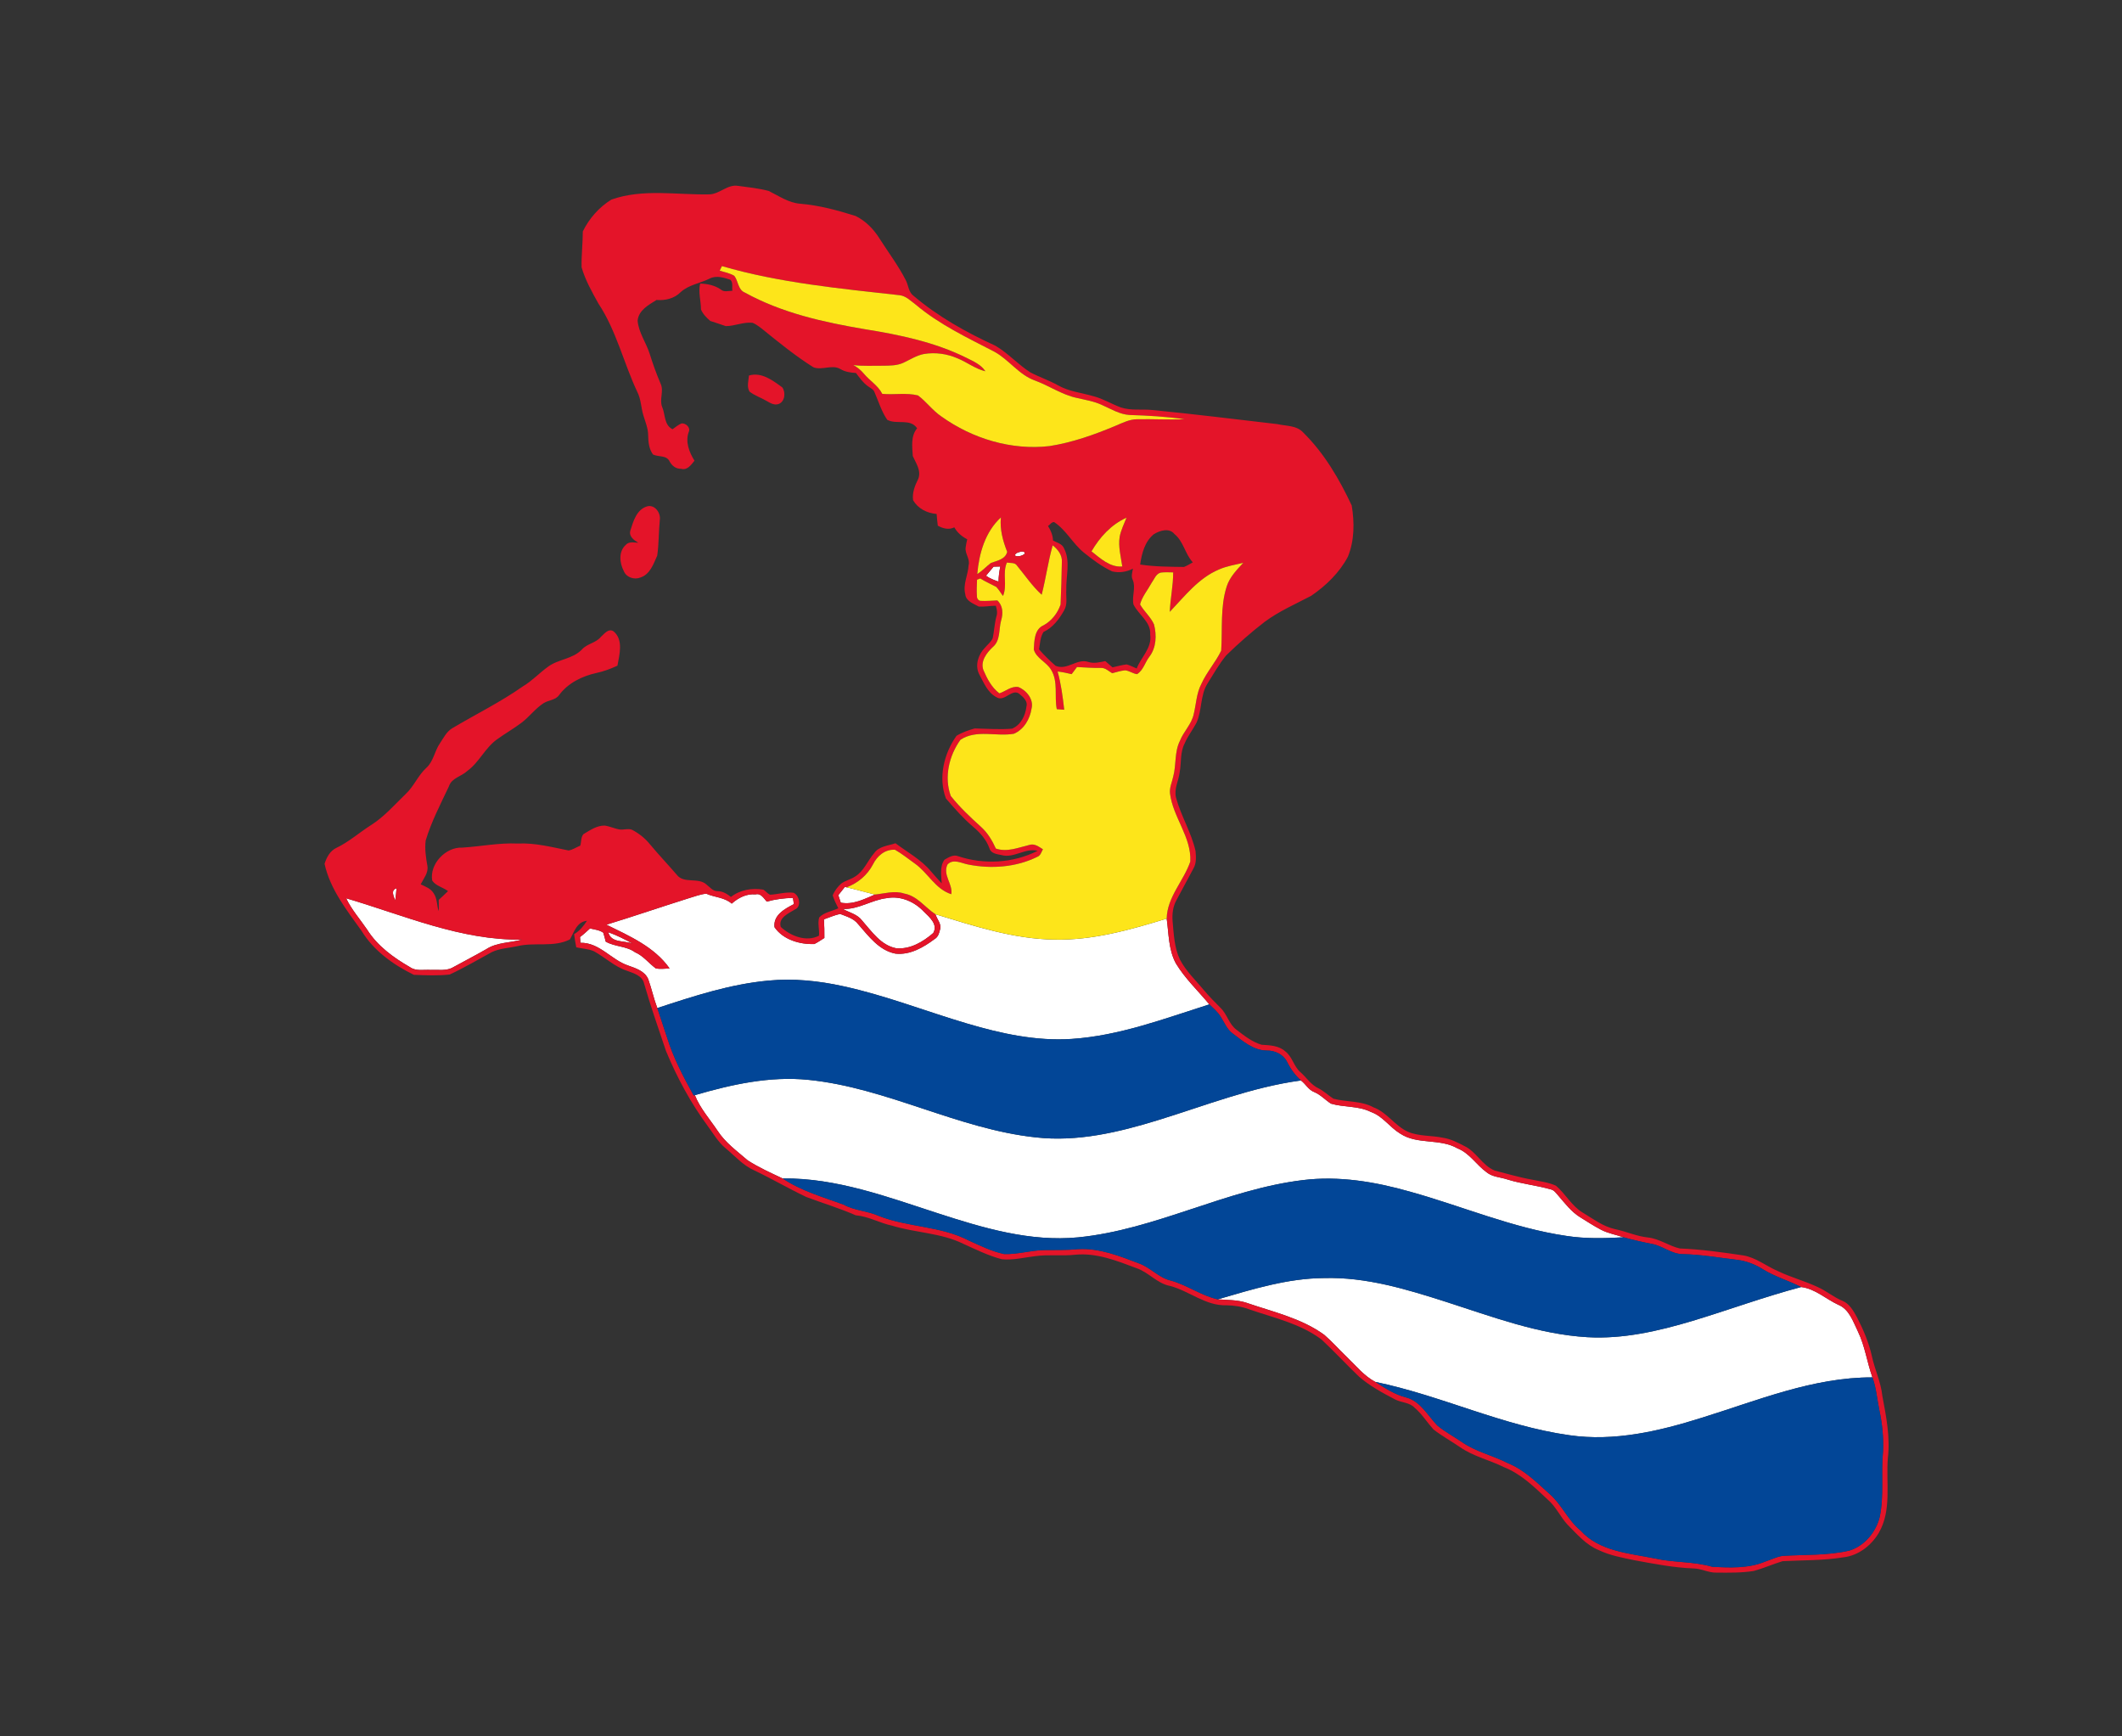 <?xml version="1.0" encoding="UTF-8" ?>
<!DOCTYPE svg PUBLIC "-//W3C//DTD SVG 1.1//EN" "http://www.w3.org/Graphics/SVG/1.1/DTD/svg11.dtd">
<svg width="1000pt" height="818pt" viewBox="0 0 1000 818" version="1.1" xmlns="http://www.w3.org/2000/svg">
<rect x="0" y="0" width="1000" height="818" fill="#333333" stroke="none"/>
<g id="#ffffffff">
<path fill="#ffffff" opacity="1.00" d=" M 480.40 260.17 C 481.12 259.61 483.87 259.82 482.61 261.19 C 481.50 261.91 480.29 262.22 478.99 262.10 C 477.20 261.55 479.58 260.16 480.40 260.17 Z" />
<path fill="#ffffff" opacity="1.00" d=" M 468.23 267.01 C 469.29 266.98 470.35 266.96 471.41 266.93 C 470.89 269.27 470.60 271.65 470.56 274.05 C 468.49 273.34 466.42 272.59 464.66 271.28 C 465.85 269.86 467.04 268.44 468.23 267.01 Z" />
<path fill="#ffffff" opacity="1.00" d=" M 398.16 417.91 L 398.96 418.11 C 403.45 419.11 407.85 420.43 412.33 421.50 C 407.23 423.68 401.95 426.43 396.22 425.33 C 395.83 424.15 395.45 422.97 395.06 421.80 C 396.10 420.51 397.13 419.21 398.16 417.91 Z" />
<path fill="#ffffff" opacity="1.00" d=" M 186.25 424.32 C 185.58 422.39 183.95 419.48 186.87 418.56 C 186.72 420.48 186.50 422.40 186.25 424.32 Z" />
<path fill="#ffffff" opacity="1.00" d=" M 324.40 423.30 C 327.18 422.51 329.91 421.37 332.82 421.11 C 336.80 422.88 341.42 422.79 344.83 425.79 C 347.94 423.03 351.76 421.05 356.05 421.43 C 358.60 420.77 359.90 423.26 361.33 424.84 C 365.35 423.72 369.50 423.19 373.67 423.09 C 373.78 423.82 374.01 425.28 374.13 426.01 C 369.82 428.24 364.29 431.19 365.00 436.91 C 369.04 442.79 376.90 445.08 383.77 444.82 C 385.42 444.01 386.93 442.94 388.49 441.97 C 388.52 439.04 388.47 436.11 388.28 433.19 C 390.82 432.33 393.28 431.19 395.91 430.64 C 398.93 431.84 402.40 432.78 404.44 435.51 C 409.37 441.10 414.19 447.83 421.99 449.35 C 428.84 450.10 435.18 446.42 440.47 442.46 C 442.04 441.54 442.58 439.79 442.96 438.13 C 443.89 435.48 441.58 433.19 440.83 430.79 C 459.12 436.34 477.63 442.49 496.95 442.73 C 515.06 443.13 532.67 438.11 549.81 432.85 C 550.81 439.94 550.62 447.47 554.13 453.94 C 558.45 461.09 564.60 466.86 569.91 473.26 C 548.67 480.00 527.45 488.07 505.01 489.54 C 488.27 490.65 471.70 487.02 455.75 482.29 C 436.19 476.52 417.15 468.96 397.18 464.66 C 385.70 462.14 373.85 460.93 362.11 462.06 C 344.12 463.71 326.83 469.39 309.76 475.00 C 308.08 470.56 307.09 465.89 305.51 461.43 C 303.90 457.58 299.67 456.26 296.07 454.97 C 288.07 452.32 282.54 444.07 273.53 444.24 C 273.46 443.34 273.39 442.44 273.33 441.55 C 274.99 440.30 276.52 438.88 278.05 437.48 C 280.15 438.01 282.47 438.19 284.29 439.48 C 284.76 440.85 285.07 442.27 285.44 443.68 C 289.76 446.19 295.13 445.69 299.24 448.69 C 303.18 450.37 305.74 453.90 309.11 456.36 C 311.24 456.69 313.41 456.44 315.55 456.32 C 308.40 446.15 296.59 441.03 285.78 435.71 C 298.71 431.76 311.50 427.35 324.40 423.30 Z" />
<path fill="#ffffff" opacity="1.00" d=" M 397.15 428.29 C 404.55 428.64 410.78 423.99 417.97 423.19 C 424.46 422.00 431.00 424.89 435.40 429.60 C 438.02 432.19 442.11 435.52 439.81 439.62 C 435.02 443.79 428.88 447.43 422.31 446.81 C 415.06 445.39 410.81 438.88 406.24 433.73 C 404.03 430.77 400.23 429.99 397.15 428.29 Z" />
<path fill="#ffffff" opacity="1.00" d=" M 163.12 423.27 C 190.32 431.25 217.17 443.22 246.05 442.73 C 240.48 444.29 234.28 443.97 229.27 447.18 C 224.14 450.13 218.88 452.84 213.70 455.68 C 210.47 457.67 206.58 456.85 203.00 457.03 C 199.74 456.80 196.08 457.75 193.23 455.73 C 185.43 451.25 177.83 445.72 172.99 438.00 C 169.67 433.11 165.68 428.65 163.12 423.27 Z" />
<path fill="#ffffff" opacity="1.00" d=" M 286.66 439.28 C 290.70 440.66 294.49 442.67 298.25 444.68 C 294.33 443.09 287.93 444.48 286.66 439.28 Z" />
<path fill="#ffffff" opacity="1.00" d=" M 327.46 516.04 C 344.80 510.97 362.86 506.98 381.02 508.83 C 417.98 512.56 451.22 531.97 488.12 535.93 C 507.65 538.15 527.11 533.55 545.66 527.83 C 567.94 520.98 589.83 512.24 613.07 509.11 C 615.31 510.78 616.63 513.56 619.36 514.59 C 622.34 515.84 624.53 518.29 627.20 520.03 C 633.36 521.86 640.16 520.99 646.03 523.94 C 651.60 525.88 654.89 531.16 659.82 534.13 C 667.86 539.50 678.46 536.30 686.77 541.07 C 692.51 543.30 695.71 548.86 700.55 552.36 C 703.28 554.62 707.01 554.65 710.26 555.73 C 716.95 557.83 723.98 558.49 730.71 560.41 C 732.42 560.73 733.38 562.30 734.47 563.51 C 737.54 567.05 740.43 570.90 744.46 573.44 C 747.76 575.50 751.04 577.63 754.50 579.45 C 757.83 581.19 761.59 581.79 765.12 583.02 C 756.17 583.50 747.15 583.76 738.26 582.37 C 712.84 578.66 689.10 568.35 664.48 561.51 C 648.12 556.86 630.96 553.94 613.94 556.07 C 577.54 560.47 544.61 579.44 508.05 583.04 C 485.48 585.22 463.38 578.65 442.17 571.76 C 418.35 564.03 394.23 554.99 368.82 555.28 C 363.23 552.64 357.53 550.11 352.34 546.74 C 347.34 542.41 341.80 538.43 338.16 532.81 C 334.47 527.30 329.93 522.26 327.46 516.04 Z" />
<path fill="#ffffff" opacity="1.00" d=" M 573.88 612.25 C 590.21 607.50 606.77 602.32 623.95 602.22 C 643.70 601.65 662.86 607.48 681.47 613.44 C 703.21 620.43 724.97 628.69 747.98 630.07 C 764.81 631.06 781.45 627.21 797.47 622.44 C 814.62 617.24 831.46 611.04 848.79 606.45 C 855.27 607.21 860.40 612.03 866.17 614.75 C 871.47 616.85 873.32 622.81 875.61 627.52 C 878.90 634.35 879.84 641.93 882.39 649.02 C 854.45 648.94 828.28 659.89 802.02 668.03 C 781.94 674.36 760.73 679.35 739.58 676.27 C 708.08 671.87 679.14 657.54 648.10 651.14 C 642.76 648.30 638.94 643.47 634.64 639.36 C 631.07 635.93 627.79 632.20 624.05 628.96 C 613.19 621.07 599.84 618.17 587.36 613.85 C 583.01 612.43 578.38 612.60 573.88 612.25 Z" />
</g>
<g id="#e41429ff">
<path fill="#e41429" opacity="1.00" d=" M 334.49 91.58 C 339.32 91.29 342.98 86.71 347.92 87.59 C 352.71 88.24 357.57 88.73 362.25 89.97 C 367.02 92.31 371.57 95.55 377.04 95.99 C 385.96 96.73 394.66 99.07 403.17 101.76 C 407.90 104.05 411.75 108.00 414.51 112.45 C 418.67 118.98 423.37 125.19 426.90 132.11 C 428.13 134.54 428.15 137.71 430.55 139.42 C 442.09 149.21 455.43 156.66 469.15 162.94 C 475.11 166.45 479.76 171.78 485.59 175.48 C 489.83 177.71 494.41 179.20 498.58 181.56 C 503.70 184.46 509.65 185.07 515.22 186.67 C 519.78 187.84 523.82 190.37 528.22 191.99 C 532.94 193.55 537.98 192.71 542.85 193.18 C 562.59 195.10 582.27 197.56 601.97 199.84 C 606.08 200.79 611.09 200.40 614.15 203.81 C 624.04 213.54 631.16 225.73 637.01 238.21 C 638.33 246.20 638.31 254.65 635.22 262.29 C 631.19 269.87 624.91 275.96 617.88 280.76 C 610.49 284.64 602.75 287.99 596.01 292.99 C 589.63 297.89 583.58 303.22 577.83 308.84 C 574.46 312.92 571.87 317.59 569.05 322.06 C 565.51 327.70 566.56 334.75 563.79 340.67 C 562.06 343.92 559.74 346.84 558.30 350.25 C 556.08 354.44 556.77 359.31 555.94 363.83 C 555.45 367.87 553.16 371.77 554.23 375.92 C 556.56 384.53 561.43 392.25 563.40 400.98 C 563.66 403.78 563.86 406.81 562.36 409.32 C 559.71 414.32 557.02 419.30 554.34 424.27 C 552.74 427.21 552.33 430.65 552.58 433.95 C 553.13 440.08 553.38 446.42 556.02 452.09 C 558.88 457.60 563.47 461.89 567.39 466.62 C 569.82 469.52 572.48 472.20 575.16 474.88 C 578.32 477.87 579.15 482.65 582.75 485.26 C 586.38 488.01 590.06 490.99 594.51 492.28 C 598.37 492.53 602.59 492.63 605.65 495.37 C 609.03 497.88 609.66 502.47 612.80 505.18 C 615.65 507.64 617.70 511.08 621.19 512.74 C 623.82 514.02 625.91 516.13 628.37 517.70 C 634.59 519.35 641.41 518.59 647.23 521.76 C 653.66 524.11 657.35 530.55 663.56 533.31 C 668.79 535.51 674.60 534.95 680.07 536.12 C 683.64 536.65 686.87 538.33 690.03 539.97 C 695.73 542.64 698.52 549.20 704.40 551.57 C 710.24 553.04 716.01 554.81 721.95 555.84 C 725.74 556.66 729.70 557.07 733.25 558.71 C 737.76 562.53 740.58 568.13 745.71 571.28 C 750.62 574.22 755.33 577.89 761.03 579.15 C 766.35 580.24 771.34 582.60 776.79 583.12 C 782.10 583.75 786.52 587.12 791.63 588.28 C 801.60 588.66 811.50 590.07 821.36 591.52 C 827.52 592.48 832.37 596.65 837.98 599.00 C 844.03 601.92 850.57 603.59 856.63 606.48 C 860.70 608.27 864.10 611.24 868.23 612.93 C 871.62 614.32 873.44 617.70 875.13 620.74 C 878.11 626.53 880.70 632.59 882.12 638.97 C 883.47 645.32 886.40 651.25 887.06 657.76 C 888.88 667.40 890.82 677.21 889.66 687.06 C 888.70 698.79 891.61 711.65 885.35 722.34 C 881.82 728.29 875.70 733.05 868.68 733.81 C 859.22 735.36 849.60 735.13 840.05 735.62 C 835.47 737.01 831.07 738.98 826.45 740.24 C 820.65 741.16 814.77 741.05 808.92 741.01 C 805.16 741.15 801.78 739.08 798.05 739.05 C 788.62 738.68 779.33 736.85 770.07 735.15 C 764.43 733.97 758.68 732.92 753.44 730.43 C 747.40 727.97 743.14 722.85 738.64 718.36 C 735.27 714.66 733.24 709.90 729.38 706.61 C 723.13 700.76 716.85 694.51 708.73 691.32 C 701.94 687.93 694.34 686.28 688.06 681.90 C 683.90 679.04 679.45 676.62 675.48 673.51 C 672.48 670.17 670.10 666.27 666.65 663.33 C 664.24 660.75 660.42 660.97 657.47 659.43 C 651.50 656.29 645.48 653.08 640.39 648.62 C 634.42 642.90 628.82 636.81 622.78 631.19 C 612.68 623.59 600.06 620.91 588.34 616.84 C 585.03 615.61 581.50 615.12 577.99 615.04 C 568.19 615.41 560.44 608.26 551.31 605.92 C 545.24 604.74 541.26 599.45 535.53 597.54 C 526.39 594.10 516.94 590.31 506.98 591.20 C 500.64 591.92 494.23 591.03 487.90 591.89 C 482.65 592.50 477.39 593.90 472.08 593.34 C 465.74 591.69 459.84 588.73 453.89 586.05 C 443.46 580.92 431.51 580.92 420.53 577.57 C 414.64 576.33 409.33 573.16 403.26 572.64 C 395.68 569.32 387.74 566.95 380.00 564.03 C 371.68 560.07 363.72 555.42 355.39 551.46 C 350.11 549.11 346.30 544.65 341.93 541.04 C 338.42 538.15 336.18 534.15 333.51 530.56 C 325.47 519.70 319.04 507.71 313.86 495.25 C 310.33 484.70 306.61 474.20 303.55 463.50 C 302.74 459.71 298.63 458.62 295.49 457.43 C 289.64 455.55 285.18 451.09 279.85 448.21 C 277.24 447.07 274.31 447.01 271.56 446.38 C 271.16 444.32 270.82 442.24 270.55 440.17 C 273.13 438.67 275.00 436.37 276.59 433.89 C 271.82 434.32 270.59 439.19 268.56 442.66 C 260.90 446.53 252.02 443.86 243.94 445.81 C 239.87 446.73 235.54 446.82 231.73 448.66 C 225.16 452.22 218.70 456.05 211.91 459.20 C 206.34 459.81 200.63 459.56 195.03 459.34 C 185.35 454.61 176.06 447.94 170.37 438.60 C 163.38 428.85 155.57 418.99 152.95 407.03 C 153.88 404.06 155.51 400.95 158.45 399.56 C 164.38 396.73 169.30 392.32 174.81 388.81 C 181.05 384.87 185.90 379.24 191.16 374.15 C 195.04 370.57 196.97 365.43 200.86 361.86 C 204.31 358.80 204.76 353.91 207.31 350.25 C 209.01 347.75 210.39 344.79 213.07 343.18 C 224.17 336.57 235.82 330.86 246.41 323.42 C 250.72 320.86 254.15 317.14 258.19 314.21 C 263.02 310.58 269.81 310.58 274.13 306.14 C 276.57 303.28 280.73 303.04 283.12 300.14 C 284.79 298.65 286.87 295.75 289.32 297.63 C 293.84 301.64 291.91 308.48 290.97 313.67 C 287.77 315.15 284.46 316.38 281.02 317.12 C 274.28 318.59 267.63 321.88 263.47 327.53 C 261.78 329.92 258.55 329.85 256.23 331.29 C 252.23 333.86 249.43 337.83 245.64 340.65 C 242.00 343.38 238.03 345.64 234.35 348.30 C 228.63 352.30 225.88 359.15 220.24 363.25 C 217.51 365.87 212.86 366.52 211.58 370.47 C 207.63 378.87 203.28 387.13 200.60 396.06 C 200.10 400.08 200.72 404.11 201.42 408.07 C 201.97 411.28 199.60 413.96 198.26 416.69 C 200.43 417.76 202.93 418.62 204.27 420.78 C 206.08 423.26 205.84 426.50 206.68 429.34 C 206.95 427.57 206.70 425.78 206.76 424.02 C 208.22 422.64 209.72 421.31 211.14 419.89 C 208.78 418.08 205.29 417.43 203.67 414.89 C 202.35 407.11 210.03 399.04 217.82 399.40 C 226.56 398.86 235.21 397.06 244.01 397.48 C 252.13 397.07 260.06 399.18 267.96 400.74 C 269.92 400.42 271.61 399.20 273.45 398.48 C 274.00 396.70 273.68 394.46 274.97 393.03 C 278.08 391.22 281.28 388.89 285.04 389.02 C 287.47 389.38 289.71 390.51 292.14 390.87 C 294.02 391.07 295.99 390.29 297.80 390.97 C 301.03 392.64 303.94 394.93 306.23 397.76 C 310.32 402.65 314.70 407.29 318.87 412.11 C 322.24 416.66 329.13 413.15 333.04 416.89 C 334.59 418.08 335.93 419.93 338.09 419.90 C 340.54 419.90 342.60 421.17 344.46 422.64 C 348.77 419.26 354.43 418.29 359.75 419.20 C 360.87 419.89 361.67 421.08 362.92 421.59 C 366.58 421.41 370.23 420.20 373.91 420.66 C 376.76 421.82 377.89 427.28 374.54 428.59 C 371.58 430.41 366.68 432.42 367.93 436.75 C 372.50 441.04 380.02 444.01 385.95 440.90 C 386.23 438.05 385.21 435.02 386.06 432.29 C 388.40 429.83 392.06 429.38 395.05 427.99 C 394.07 426.01 393.08 424.03 392.41 421.93 C 393.23 419.79 394.69 417.93 396.36 416.39 C 398.36 414.88 400.94 414.41 403.01 413.00 C 407.19 410.41 408.86 405.54 411.98 401.97 C 414.23 398.71 418.57 398.53 422.00 397.34 C 427.62 401.57 433.98 404.98 438.58 410.42 C 440.27 412.39 441.99 414.33 443.77 416.23 C 443.63 412.55 442.75 408.26 445.11 405.08 C 446.98 404.02 449.23 402.54 451.44 403.41 C 463.63 407.51 477.51 406.74 489.00 400.89 C 483.15 399.42 477.84 404.51 471.99 402.92 C 469.88 402.47 466.99 402.21 466.28 399.74 C 464.83 395.58 461.78 392.27 458.48 389.47 C 453.80 385.50 449.77 380.85 445.76 376.23 C 442.07 366.41 444.82 355.11 450.75 346.72 C 453.38 345.10 456.35 344.08 459.31 343.24 C 465.17 343.36 471.07 343.83 476.93 343.35 C 481.11 341.59 483.20 337.20 483.72 332.93 C 484.42 330.59 482.37 328.56 480.70 327.24 C 477.19 323.74 473.43 331.10 469.54 328.50 C 465.28 326.24 463.58 321.55 461.38 317.58 C 459.36 313.39 461.05 308.33 464.18 305.17 C 465.41 303.71 467.05 302.50 467.82 300.70 C 468.53 297.31 468.66 293.81 469.57 290.45 C 470.15 288.78 469.78 287.05 469.28 285.42 C 466.59 285.44 463.91 285.99 461.23 285.81 C 458.74 284.40 455.13 283.26 454.88 279.94 C 453.70 275.36 456.20 270.94 456.45 266.39 C 457.31 263.46 454.66 260.94 455.06 258.02 C 455.20 256.70 455.52 255.41 455.81 254.11 C 453.29 252.82 451.12 250.97 449.73 248.48 C 447.08 249.78 444.40 249.03 441.94 247.70 C 441.69 245.86 441.53 244.02 441.39 242.18 C 436.88 241.79 432.65 239.71 430.30 235.71 C 429.80 232.14 431.17 228.75 432.74 225.63 C 434.23 221.68 431.64 218.30 430.16 214.89 C 429.89 210.47 429.12 205.49 432.19 201.81 C 428.97 196.99 422.60 200.20 418.13 197.83 C 415.41 193.90 414.07 189.26 412.16 184.92 C 411.70 183.39 410.10 182.86 408.97 181.94 C 406.66 180.31 405.06 177.94 403.36 175.74 C 400.82 175.60 398.28 175.23 396.07 173.92 C 392.12 171.55 387.34 174.69 383.27 173.03 C 374.93 167.77 367.25 161.55 359.61 155.35 C 358.06 154.13 356.51 152.88 354.69 152.11 C 350.40 151.60 346.28 153.67 342.02 153.66 C 339.62 152.78 337.15 152.08 334.74 151.24 C 332.98 149.74 331.24 147.97 330.34 145.83 C 330.35 141.73 328.96 137.70 329.96 133.62 C 333.35 133.71 336.81 134.44 339.65 136.38 C 341.18 137.79 343.28 137.02 345.13 137.02 C 344.88 135.34 345.53 133.19 344.25 131.85 C 341.18 130.79 337.51 129.66 334.44 131.26 C 329.92 133.53 324.56 134.16 320.72 137.69 C 317.79 140.68 313.46 141.68 309.39 141.34 C 305.62 143.72 301.04 146.08 300.48 151.05 C 300.92 156.68 304.48 161.38 306.15 166.66 C 307.65 171.42 309.32 176.12 311.28 180.71 C 313.01 184.23 310.62 188.18 312.04 191.75 C 313.62 195.36 312.85 200.20 316.93 202.26 C 318.28 201.31 319.56 200.21 321.09 199.55 C 323.14 199.21 325.62 201.52 324.55 203.58 C 322.89 208.19 324.79 213.13 327.28 217.07 C 325.71 218.99 323.90 221.76 320.99 220.89 C 318.52 220.97 316.69 219.50 315.56 217.43 C 314.12 214.39 310.30 215.41 307.74 214.16 C 305.81 211.57 305.50 208.23 305.45 205.12 C 305.44 201.85 304.12 198.81 303.20 195.74 C 302.07 192.09 302.12 188.11 300.33 184.67 C 293.87 170.95 290.45 155.77 282.00 143.02 C 278.96 137.54 275.82 132.00 274.08 125.96 C 273.95 120.32 274.64 114.69 274.65 109.05 C 277.62 102.97 282.34 97.60 288.13 94.04 C 303.05 88.77 319.08 91.93 334.49 91.58 M 340.20 125.39 C 339.85 126.11 339.51 126.83 339.17 127.55 C 341.50 128.22 343.92 128.72 346.03 129.96 C 347.98 132.46 347.73 136.54 351.05 137.88 C 368.48 147.48 388.16 151.85 407.62 155.13 C 423.97 157.75 440.46 161.18 455.40 168.58 C 458.66 170.25 462.30 171.73 464.36 174.94 C 459.59 173.81 455.72 170.66 451.24 168.85 C 446.30 166.69 440.76 165.92 435.44 166.80 C 431.95 167.44 428.96 169.43 425.80 170.90 C 422.75 172.33 419.31 172.29 416.02 172.33 C 411.40 172.28 406.76 172.59 402.16 172.03 C 404.01 173.06 405.68 174.38 407.04 176.01 C 409.79 179.37 413.78 181.61 415.77 185.59 C 421.36 186.11 427.14 184.96 432.61 186.33 C 436.60 189.29 439.52 193.49 443.68 196.27 C 458.26 206.70 476.63 212.26 494.55 210.20 C 505.35 208.52 515.72 204.83 525.76 200.61 C 529.03 199.26 532.31 197.52 535.95 197.55 C 543.36 197.39 550.78 197.87 558.19 197.53 C 549.64 196.29 540.99 195.80 532.37 195.54 C 527.63 195.28 523.52 192.68 519.28 190.82 C 515.54 189.06 511.42 188.43 507.44 187.50 C 500.42 186.00 494.46 181.77 487.79 179.33 C 480.12 176.64 475.46 169.40 468.44 165.64 C 455.68 159.04 442.50 152.81 431.46 143.47 C 429.14 141.78 426.99 139.47 424.00 139.11 C 395.89 135.96 367.47 133.31 340.20 125.39 M 460.55 270.46 C 462.95 269.04 464.78 266.89 467.00 265.24 C 469.90 264.20 473.80 263.54 474.64 260.02 C 472.60 254.85 471.12 249.44 471.68 243.81 C 464.26 250.64 461.39 260.72 460.55 270.46 M 514.37 259.80 C 518.63 263.12 523.04 267.40 528.88 266.93 C 528.22 262.31 526.92 257.67 527.64 252.98 C 528.23 249.81 529.71 246.91 530.87 243.93 C 523.70 247.14 518.27 253.10 514.37 259.80 M 493.87 247.86 C 495.23 249.92 496.12 252.21 496.25 254.70 C 498.09 255.72 500.64 256.24 501.46 258.44 C 504.59 264.52 502.27 271.51 502.50 278.00 C 502.28 281.17 503.20 284.67 501.50 287.56 C 499.16 291.71 496.19 295.73 491.75 297.78 C 490.19 300.20 490.15 303.21 489.66 305.97 C 492.04 308.76 494.72 311.27 497.44 313.73 C 503.00 316.06 507.52 310.03 512.99 311.94 C 515.61 312.77 518.28 312.02 520.88 311.51 C 522.02 312.47 523.13 313.46 524.25 314.46 C 526.48 313.97 528.68 313.32 530.96 313.07 C 532.59 313.52 534.09 314.34 535.67 314.99 C 537.75 309.59 542.97 305.28 542.04 299.00 C 542.45 292.95 536.52 289.72 534.16 284.84 C 533.30 280.99 535.39 276.93 533.79 273.20 C 532.94 271.52 533.63 269.69 533.89 267.96 C 530.88 269.50 527.38 270.06 524.08 269.23 C 519.22 266.93 514.85 263.69 510.69 260.31 C 505.51 256.06 502.41 249.73 496.76 246.00 C 495.50 245.93 494.83 247.28 493.87 247.86 M 543.73 251.73 C 539.45 255.23 538.06 260.79 537.30 266.01 C 544.14 267.04 551.06 267.05 557.96 267.15 C 559.41 266.58 560.74 265.74 562.12 264.98 C 558.44 261.03 557.77 255.10 553.43 251.61 C 550.97 248.58 546.55 249.98 543.73 251.73 M 496.08 256.96 C 493.92 264.62 492.88 272.53 490.89 280.23 C 486.47 276.19 483.11 271.20 479.33 266.60 C 478.32 264.91 476.14 265.41 474.50 265.07 C 472.28 270.17 474.83 275.78 472.67 280.81 C 471.58 279.40 470.73 277.82 469.49 276.55 C 466.98 275.20 464.36 274.09 461.96 272.57 C 461.57 272.72 460.81 273.01 460.43 273.16 C 460.35 275.73 460.18 278.31 460.38 280.88 C 460.31 281.91 461.03 283.08 462.14 283.12 C 464.76 283.28 467.38 283.01 470.00 282.92 C 472.71 285.45 472.78 289.11 471.76 292.45 C 470.63 296.62 471.53 301.80 467.88 304.87 C 465.01 307.58 461.94 311.50 463.41 315.69 C 465.18 319.79 467.31 323.96 470.97 326.71 C 473.91 325.73 476.64 323.16 479.89 323.73 C 483.75 325.24 487.26 329.59 486.12 333.91 C 485.36 338.83 482.53 343.73 477.80 345.75 C 469.47 347.19 460.16 343.60 452.62 348.58 C 447.22 356.04 444.85 366.25 448.06 375.06 C 452.31 380.40 457.30 385.09 462.35 389.66 C 465.44 392.46 467.60 396.06 469.30 399.84 C 474.68 401.66 479.93 399.35 485.13 398.12 C 487.53 397.36 489.56 398.98 491.48 400.17 C 490.75 401.45 490.38 403.19 488.82 403.74 C 478.88 408.67 467.17 409.51 456.39 407.39 C 453.19 406.83 449.21 404.43 446.50 407.37 C 444.16 412.35 449.08 416.44 448.31 421.35 C 440.75 418.95 437.27 411.22 431.10 406.89 C 428.01 404.69 425.06 402.28 421.77 400.41 C 417.08 400.11 413.36 403.30 411.39 407.31 C 408.76 412.36 404.27 416.12 398.96 418.11 L 398.16 417.91 C 397.13 419.21 396.10 420.51 395.06 421.80 C 395.45 422.97 395.83 424.15 396.22 425.33 C 401.95 426.43 407.23 423.68 412.33 421.50 C 416.91 421.06 421.54 419.51 426.11 421.04 C 432.25 422.13 435.95 427.61 440.83 430.79 C 441.58 433.19 443.89 435.48 442.96 438.13 C 442.58 439.79 442.04 441.54 440.47 442.46 C 435.18 446.42 428.84 450.10 421.99 449.35 C 414.19 447.83 409.37 441.10 404.44 435.51 C 402.40 432.78 398.93 431.84 395.91 430.64 C 393.28 431.19 390.82 432.33 388.28 433.19 C 388.47 436.11 388.52 439.04 388.49 441.97 C 386.93 442.94 385.42 444.01 383.77 444.82 C 376.90 445.08 369.04 442.79 365.00 436.91 C 364.29 431.19 369.82 428.24 374.13 426.01 C 374.01 425.28 373.78 423.82 373.67 423.09 C 369.50 423.19 365.35 423.72 361.33 424.84 C 359.90 423.26 358.60 420.77 356.05 421.43 C 351.76 421.05 347.94 423.03 344.83 425.79 C 341.42 422.79 336.80 422.88 332.82 421.11 C 329.91 421.37 327.18 422.51 324.40 423.30 C 311.50 427.35 298.71 431.76 285.78 435.71 C 296.59 441.03 308.40 446.15 315.55 456.32 C 313.41 456.44 311.24 456.69 309.11 456.36 C 305.74 453.90 303.18 450.37 299.24 448.69 C 295.13 445.69 289.76 446.19 285.44 443.68 C 285.07 442.27 284.76 440.85 284.29 439.48 C 282.47 438.19 280.15 438.01 278.05 437.48 C 276.52 438.88 274.99 440.30 273.33 441.55 C 273.39 442.44 273.46 443.34 273.53 444.24 C 282.54 444.07 288.07 452.32 296.07 454.97 C 299.67 456.26 303.90 457.58 305.51 461.43 C 307.09 465.89 308.08 470.56 309.76 475.00 C 311.25 479.56 312.78 484.10 314.29 488.66 C 317.26 498.34 322.02 507.35 326.90 516.19 L 327.46 516.04 C 329.93 522.26 334.47 527.30 338.16 532.81 C 341.80 538.43 347.34 542.41 352.34 546.74 C 357.53 550.11 363.23 552.64 368.82 555.28 C 377.56 561.16 387.75 564.02 397.52 567.60 C 402.70 570.48 408.77 570.52 414.12 572.94 C 427.86 578.35 443.37 577.63 456.59 584.55 C 461.98 586.98 467.36 589.66 473.17 590.90 C 479.49 591.15 485.65 589.15 491.97 589.03 C 497.33 588.95 502.70 589.13 508.04 588.60 C 518.12 587.99 527.60 591.84 536.83 595.35 C 542.21 597.28 546.08 602.10 551.76 603.40 C 559.46 605.52 566.06 610.50 573.88 612.25 C 578.38 612.60 583.01 612.43 587.36 613.85 C 599.84 618.17 613.19 621.07 624.05 628.96 C 627.79 632.20 631.07 635.93 634.64 639.36 C 638.94 643.47 642.76 648.30 648.10 651.14 C 652.69 654.09 657.37 657.18 662.74 658.50 C 669.44 660.30 672.81 667.00 677.32 671.67 C 680.83 674.61 684.93 676.76 688.71 679.35 C 695.34 684.06 703.46 685.77 710.62 689.45 C 718.25 692.53 724.13 698.44 730.13 703.85 C 735.97 708.83 738.84 716.31 744.84 721.17 C 753.68 731.02 767.68 731.88 779.83 734.34 C 788.81 736.37 798.17 735.69 807.02 738.30 C 815.25 738.70 823.90 739.09 831.68 735.88 C 834.46 734.98 837.11 733.59 840.02 733.13 C 850.55 732.49 861.25 733.01 871.60 730.62 C 878.71 728.37 884.04 721.93 885.82 714.79 C 887.96 704.63 886.34 694.20 887.38 683.94 C 887.68 677.44 887.04 670.90 885.67 664.55 C 884.58 659.37 884.22 654.02 882.39 649.02 C 879.84 641.93 878.90 634.35 875.61 627.52 C 873.32 622.81 871.47 616.85 866.17 614.75 C 860.40 612.03 855.27 607.21 848.79 606.45 C 842.92 603.42 836.48 601.61 830.85 598.12 C 827.13 595.76 822.96 594.16 818.59 593.63 C 810.07 592.63 801.59 591.11 793.00 590.94 C 787.76 590.92 783.64 587.13 778.62 586.16 C 774.07 585.29 769.57 584.24 765.12 583.02 C 761.59 581.79 757.83 581.19 754.50 579.45 C 751.04 577.63 747.76 575.50 744.46 573.44 C 740.43 570.90 737.54 567.05 734.47 563.51 C 733.38 562.30 732.42 560.73 730.71 560.41 C 723.98 558.49 716.95 557.83 710.26 555.73 C 707.01 554.65 703.28 554.62 700.55 552.36 C 695.71 548.86 692.51 543.30 686.77 541.07 C 678.46 536.30 667.86 539.50 659.82 534.13 C 654.89 531.16 651.60 525.88 646.03 523.94 C 640.16 520.99 633.36 521.86 627.20 520.03 C 624.53 518.29 622.34 515.84 619.36 514.59 C 616.63 513.56 615.31 510.78 613.07 509.11 C 610.33 506.65 608.18 503.69 606.57 500.39 C 604.79 496.83 600.86 494.96 596.98 495.01 C 590.68 494.99 585.73 490.58 580.96 487.02 C 578.14 485.03 576.98 481.68 575.14 478.92 C 573.74 476.74 571.76 475.03 569.91 473.26 C 564.60 466.86 558.45 461.09 554.13 453.94 C 550.62 447.47 550.81 439.94 549.81 432.85 C 549.99 422.70 557.80 415.15 560.93 405.97 C 561.55 394.45 552.74 385.09 551.38 373.91 C 551.04 371.11 552.35 368.52 552.90 365.85 C 554.38 360.36 553.41 354.37 556.00 349.17 C 557.72 344.73 561.49 341.32 562.52 336.59 C 563.72 331.81 563.79 326.71 566.14 322.27 C 568.64 316.69 572.85 312.08 575.49 306.59 C 576.16 296.50 574.95 286.07 578.11 276.27 C 579.54 271.88 582.83 268.52 585.90 265.21 C 582.02 266.11 578.04 266.74 574.37 268.37 C 564.75 272.45 558.28 280.95 551.27 288.29 C 551.50 282.07 552.90 275.95 552.86 269.71 C 550.92 269.68 548.97 269.56 547.05 269.79 C 544.73 270.35 543.96 272.93 542.69 274.66 C 540.87 278.02 538.25 281.05 537.26 284.79 C 539.15 288.14 542.29 290.68 543.84 294.24 C 545.15 299.33 544.94 305.22 541.59 309.52 C 539.58 312.16 538.77 315.89 535.81 317.67 C 533.84 317.38 532.17 316.05 530.20 315.85 C 528.13 316.06 526.13 316.71 524.13 317.22 C 522.46 316.27 520.93 314.65 518.88 314.72 C 515.09 314.82 511.31 314.48 507.53 314.31 C 506.69 315.42 505.85 316.54 505.02 317.66 C 502.84 317.13 500.63 316.67 498.40 316.41 C 500.05 322.31 500.82 328.36 501.52 334.43 C 500.64 334.36 498.89 334.22 498.01 334.16 C 496.80 328.02 498.76 321.23 495.36 315.64 C 493.24 311.97 488.38 310.25 487.18 306.06 C 487.40 302.03 487.44 296.50 491.76 294.65 C 495.55 292.61 498.44 288.89 499.80 284.86 C 500.06 278.23 500.32 271.57 500.40 264.93 C 500.68 261.60 498.55 258.89 496.08 256.96 M 480.40 260.17 C 479.58 260.16 477.20 261.55 478.99 262.10 C 480.29 262.22 481.50 261.91 482.61 261.19 C 483.87 259.82 481.12 259.61 480.40 260.17 M 468.23 267.01 C 467.04 268.44 465.85 269.86 464.66 271.28 C 466.42 272.59 468.49 273.34 470.56 274.05 C 470.60 271.65 470.89 269.27 471.41 266.93 C 470.35 266.96 469.29 266.98 468.23 267.01 M 186.25 424.32 C 186.50 422.40 186.72 420.48 186.87 418.56 C 183.95 419.48 185.58 422.39 186.25 424.32 M 397.15 428.29 C 400.23 429.99 404.03 430.77 406.24 433.73 C 410.81 438.88 415.06 445.39 422.31 446.81 C 428.88 447.43 435.02 443.79 439.81 439.62 C 442.11 435.52 438.02 432.19 435.40 429.60 C 431.00 424.89 424.46 422.00 417.97 423.19 C 410.78 423.99 404.55 428.64 397.15 428.29 M 163.12 423.27 C 165.68 428.65 169.67 433.11 172.99 438.00 C 177.83 445.72 185.43 451.25 193.23 455.73 C 196.08 457.75 199.74 456.80 203.00 457.03 C 206.58 456.85 210.47 457.67 213.70 455.68 C 218.88 452.84 224.14 450.13 229.27 447.18 C 234.28 443.97 240.48 444.29 246.05 442.73 C 217.17 443.22 190.32 431.25 163.12 423.27 M 286.66 439.28 C 287.93 444.48 294.33 443.09 298.25 444.68 C 294.49 442.67 290.70 440.66 286.66 439.28 Z" />
<path fill="#e41429" opacity="1.00" d=" M 352.95 176.95 C 358.88 175.18 364.16 179.26 368.66 182.54 C 370.34 184.85 369.95 189.33 366.83 190.40 C 364.76 191.07 362.85 189.83 361.13 188.85 C 358.54 187.33 355.62 186.40 353.24 184.55 C 351.82 182.25 352.74 179.44 352.95 176.95 Z" />
<path fill="#e41429" opacity="1.00" d=" M 297.03 250.09 C 298.42 245.65 299.99 240.01 305.06 238.57 C 308.64 237.69 311.44 241.73 310.94 244.98 C 310.38 250.57 310.53 256.23 309.72 261.80 C 307.97 265.71 306.33 270.66 301.82 272.11 C 298.95 273.32 295.11 272.07 293.96 269.07 C 291.97 265.31 291.41 259.87 294.87 256.78 C 296.36 255.01 298.83 255.69 300.82 255.75 C 298.79 254.55 296.31 252.83 297.03 250.09 Z" />
</g>
<g id="#fde51aff">
<path fill="#fde51a" opacity="1.00" d=" M 340.20 125.39 C 367.47 133.31 395.89 135.96 424.00 139.11 C 426.99 139.47 429.14 141.78 431.46 143.47 C 442.50 152.81 455.68 159.04 468.44 165.64 C 475.46 169.40 480.12 176.64 487.79 179.33 C 494.46 181.77 500.42 186.00 507.44 187.50 C 511.42 188.43 515.54 189.06 519.28 190.82 C 523.52 192.68 527.63 195.28 532.37 195.54 C 540.99 195.80 549.64 196.29 558.19 197.53 C 550.78 197.87 543.36 197.39 535.95 197.55 C 532.31 197.52 529.03 199.26 525.76 200.61 C 515.72 204.83 505.35 208.52 494.55 210.20 C 476.63 212.26 458.26 206.70 443.68 196.27 C 439.52 193.49 436.60 189.29 432.61 186.33 C 427.14 184.96 421.36 186.11 415.77 185.59 C 413.78 181.61 409.79 179.37 407.04 176.01 C 405.68 174.38 404.01 173.06 402.16 172.03 C 406.76 172.59 411.40 172.28 416.02 172.33 C 419.31 172.29 422.75 172.33 425.80 170.90 C 428.96 169.43 431.95 167.44 435.44 166.80 C 440.76 165.92 446.30 166.69 451.24 168.85 C 455.72 170.66 459.59 173.81 464.36 174.94 C 462.30 171.73 458.66 170.25 455.40 168.58 C 440.46 161.18 423.97 157.75 407.62 155.13 C 388.16 151.85 368.48 147.48 351.05 137.88 C 347.73 136.54 347.98 132.46 346.03 129.96 C 343.92 128.72 341.50 128.22 339.17 127.55 C 339.51 126.83 339.85 126.11 340.20 125.39 Z" />
<path fill="#fde51a" opacity="1.00" d=" M 460.55 270.46 C 461.39 260.72 464.26 250.64 471.68 243.81 C 471.12 249.44 472.60 254.85 474.64 260.02 C 473.80 263.54 469.90 264.20 467.00 265.24 C 464.78 266.89 462.95 269.04 460.55 270.46 Z" />
<path fill="#fde51a" opacity="1.00" d=" M 514.37 259.80 C 518.27 253.10 523.70 247.14 530.87 243.93 C 529.71 246.91 528.23 249.81 527.64 252.98 C 526.92 257.67 528.22 262.31 528.88 266.93 C 523.04 267.40 518.63 263.12 514.37 259.80 Z" />
<path fill="#fde51a" opacity="1.00" d=" M 496.08 256.96 C 498.55 258.89 500.68 261.60 500.40 264.93 C 500.32 271.57 500.06 278.23 499.80 284.86 C 498.44 288.89 495.55 292.61 491.76 294.65 C 487.44 296.50 487.40 302.03 487.18 306.06 C 488.38 310.25 493.24 311.97 495.36 315.64 C 498.76 321.23 496.80 328.02 498.01 334.16 C 498.89 334.22 500.64 334.36 501.52 334.43 C 500.82 328.36 500.05 322.31 498.40 316.41 C 500.63 316.67 502.84 317.13 505.02 317.66 C 505.85 316.54 506.69 315.42 507.53 314.31 C 511.31 314.48 515.09 314.82 518.88 314.72 C 520.93 314.65 522.46 316.27 524.13 317.22 C 526.13 316.71 528.13 316.06 530.20 315.85 C 532.17 316.05 533.84 317.38 535.81 317.67 C 538.77 315.89 539.58 312.16 541.59 309.52 C 544.94 305.22 545.15 299.33 543.84 294.24 C 542.29 290.68 539.15 288.14 537.26 284.79 C 538.25 281.05 540.87 278.02 542.69 274.66 C 543.96 272.93 544.73 270.35 547.05 269.79 C 548.97 269.56 550.92 269.68 552.86 269.71 C 552.90 275.95 551.50 282.07 551.27 288.29 C 558.28 280.95 564.75 272.45 574.37 268.37 C 578.04 266.74 582.02 266.11 585.90 265.21 C 582.83 268.52 579.54 271.88 578.11 276.27 C 574.95 286.07 576.16 296.50 575.49 306.59 C 572.85 312.08 568.64 316.69 566.14 322.27 C 563.79 326.71 563.72 331.81 562.52 336.59 C 561.49 341.32 557.72 344.73 556.00 349.17 C 553.41 354.37 554.38 360.36 552.90 365.85 C 552.35 368.52 551.04 371.11 551.38 373.91 C 552.74 385.09 561.55 394.45 560.93 405.97 C 557.80 415.15 549.99 422.70 549.81 432.85 C 532.67 438.11 515.06 443.13 496.95 442.73 C 477.63 442.49 459.12 436.34 440.83 430.79 C 435.95 427.61 432.25 422.13 426.11 421.04 C 421.54 419.51 416.91 421.06 412.33 421.50 C 407.85 420.43 403.45 419.11 398.96 418.11 C 404.27 416.12 408.76 412.36 411.39 407.31 C 413.36 403.30 417.08 400.11 421.77 400.41 C 425.06 402.28 428.01 404.69 431.10 406.89 C 437.27 411.22 440.75 418.95 448.31 421.35 C 449.08 416.44 444.16 412.35 446.50 407.37 C 449.21 404.43 453.19 406.83 456.39 407.39 C 467.17 409.51 478.88 408.67 488.82 403.74 C 490.38 403.19 490.75 401.45 491.48 400.17 C 489.56 398.98 487.53 397.36 485.13 398.12 C 479.93 399.35 474.68 401.66 469.30 399.84 C 467.60 396.06 465.44 392.46 462.35 389.66 C 457.30 385.09 452.31 380.40 448.06 375.06 C 444.85 366.25 447.22 356.04 452.62 348.58 C 460.16 343.60 469.47 347.19 477.80 345.75 C 482.53 343.73 485.36 338.83 486.12 333.91 C 487.26 329.59 483.75 325.24 479.89 323.73 C 476.64 323.16 473.91 325.73 470.97 326.71 C 467.31 323.96 465.18 319.79 463.41 315.69 C 461.94 311.50 465.01 307.58 467.88 304.87 C 471.53 301.80 470.63 296.62 471.76 292.45 C 472.78 289.11 472.71 285.45 470.00 282.92 C 467.38 283.01 464.76 283.28 462.14 283.12 C 461.03 283.08 460.31 281.91 460.38 280.88 C 460.18 278.31 460.35 275.73 460.43 273.16 C 460.81 273.01 461.57 272.72 461.96 272.57 C 464.36 274.09 466.98 275.20 469.49 276.55 C 470.73 277.82 471.58 279.40 472.67 280.81 C 474.83 275.78 472.28 270.17 474.50 265.07 C 476.14 265.41 478.32 264.91 479.33 266.60 C 483.11 271.20 486.47 276.19 490.89 280.23 C 492.88 272.53 493.92 264.62 496.08 256.96 Z" />
</g>
<g id="#024697ff">
<path fill="#024697" opacity="1.00" d=" M 309.76 475.00 C 326.83 469.39 344.12 463.71 362.11 462.06 C 373.85 460.93 385.70 462.14 397.18 464.66 C 417.15 468.96 436.19 476.52 455.75 482.29 C 471.70 487.02 488.27 490.65 505.01 489.54 C 527.45 488.07 548.67 480.00 569.91 473.26 C 571.76 475.03 573.74 476.74 575.14 478.92 C 576.98 481.68 578.14 485.03 580.96 487.02 C 585.73 490.58 590.68 494.99 596.98 495.01 C 600.86 494.96 604.79 496.83 606.57 500.39 C 608.18 503.69 610.33 506.65 613.07 509.11 C 589.83 512.24 567.94 520.98 545.66 527.83 C 527.11 533.55 507.65 538.15 488.12 535.93 C 451.22 531.97 417.98 512.56 381.02 508.83 C 362.86 506.98 344.80 510.97 327.46 516.04 L 326.90 516.19 C 322.02 507.35 317.26 498.34 314.29 488.66 C 312.78 484.10 311.25 479.56 309.76 475.00 Z" />
<path fill="#024697" opacity="1.00" d=" M 368.82 555.28 C 394.23 554.99 418.35 564.03 442.17 571.76 C 463.38 578.65 485.48 585.22 508.05 583.04 C 544.61 579.44 577.54 560.47 613.94 556.07 C 630.96 553.94 648.12 556.86 664.48 561.51 C 689.10 568.35 712.84 578.66 738.26 582.37 C 747.15 583.76 756.17 583.50 765.12 583.02 C 769.57 584.24 774.07 585.29 778.62 586.16 C 783.64 587.13 787.76 590.92 793.00 590.94 C 801.59 591.11 810.07 592.63 818.59 593.63 C 822.96 594.16 827.13 595.76 830.85 598.12 C 836.48 601.61 842.92 603.42 848.79 606.45 C 831.46 611.04 814.62 617.24 797.47 622.44 C 781.45 627.21 764.81 631.06 747.98 630.07 C 724.97 628.69 703.21 620.43 681.47 613.44 C 662.86 607.48 643.70 601.65 623.95 602.22 C 606.77 602.32 590.21 607.50 573.88 612.25 C 566.06 610.50 559.46 605.52 551.76 603.40 C 546.08 602.10 542.21 597.28 536.83 595.35 C 527.60 591.84 518.12 587.99 508.04 588.60 C 502.70 589.13 497.33 588.95 491.97 589.03 C 485.65 589.15 479.49 591.15 473.17 590.90 C 467.36 589.66 461.98 586.98 456.59 584.55 C 443.37 577.63 427.86 578.35 414.12 572.94 C 408.77 570.52 402.70 570.48 397.52 567.60 C 387.75 564.02 377.56 561.16 368.82 555.28 Z" />
<path fill="#024697" opacity="1.00" d=" M 802.02 668.03 C 828.28 659.89 854.45 648.94 882.39 649.02 C 884.22 654.02 884.58 659.37 885.67 664.55 C 887.04 670.90 887.68 677.44 887.38 683.94 C 886.34 694.20 887.96 704.63 885.82 714.79 C 884.04 721.93 878.71 728.37 871.60 730.62 C 861.25 733.01 850.55 732.49 840.02 733.13 C 837.11 733.59 834.46 734.98 831.68 735.88 C 823.90 739.09 815.25 738.70 807.02 738.30 C 798.17 735.69 788.81 736.37 779.83 734.34 C 767.68 731.88 753.68 731.02 744.84 721.17 C 738.84 716.31 735.97 708.83 730.13 703.85 C 724.13 698.44 718.25 692.53 710.62 689.45 C 703.46 685.77 695.34 684.06 688.71 679.35 C 684.93 676.76 680.83 674.61 677.32 671.67 C 672.81 667.00 669.44 660.30 662.74 658.50 C 657.37 657.18 652.69 654.09 648.10 651.14 C 679.14 657.54 708.08 671.87 739.58 676.27 C 760.73 679.35 781.94 674.36 802.02 668.03 Z" />
</g>
</svg>

